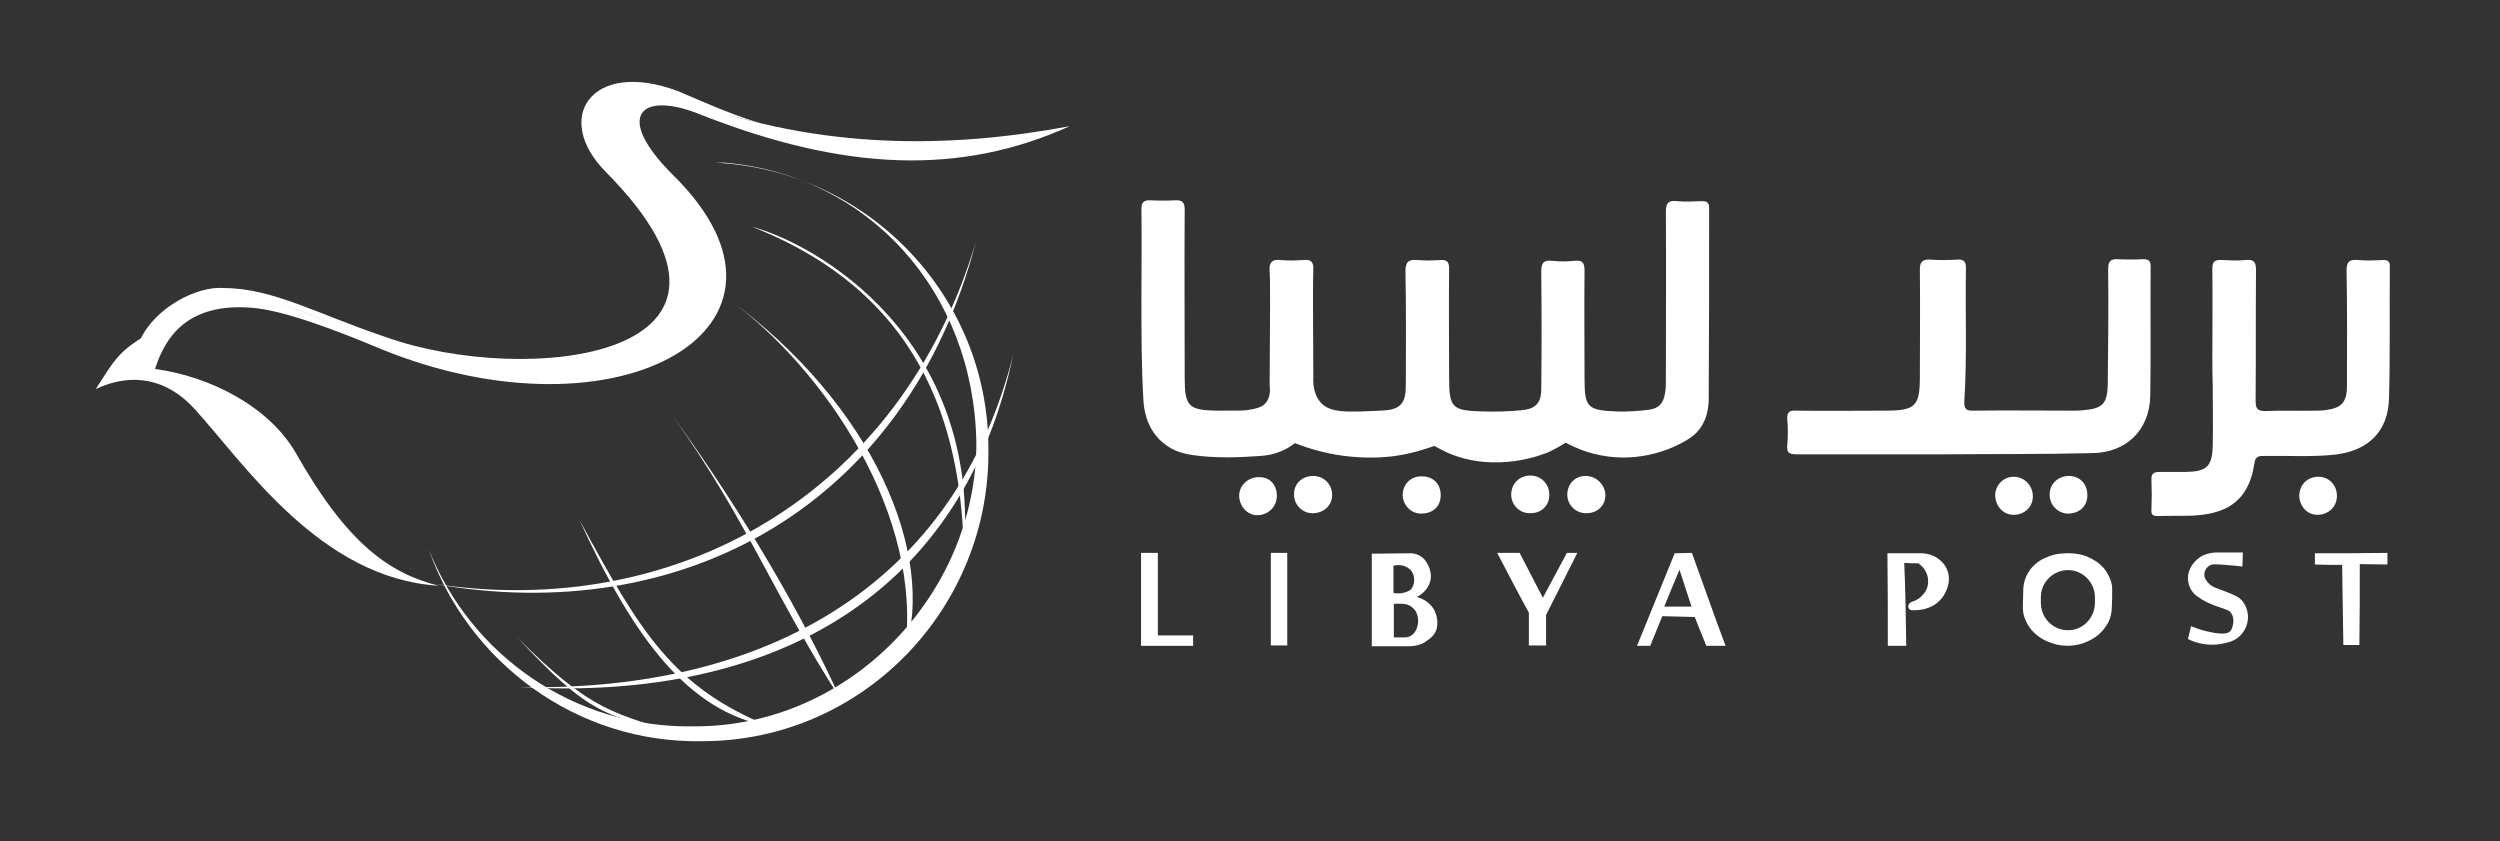 <svg width="624" height="210" viewBox="0 0 624 210" fill="none" xmlns="http://www.w3.org/2000/svg">
    <rect x="0" y="0" width="624" height="210" fill="#333333" stroke="none"/>
    <g clip-path="url(#clip0_37_1895)">
        <mask id="mask0_37_1895" style="mask-type:luminance" maskUnits="userSpaceOnUse" x="178" y="-247" width="525" height="525">
            <path d="M702.7 -246.8H178.5V277.4H702.7V-246.8Z" fill="white"/>
        </mask>
        <g mask="url(#mask0_37_1895)">
            <path d="M284.9 75C284.9 67.4 285 59.9 284.9 52.3C284.9 50.4 285.5 49.9 287.3 50C289.3 50.1 291.3 50.1 293.3 50C295 49.9 295.7 50.4 295.7 52.3C295.6 66.3 295.7 80.4 295.7 94.4C295.7 101.4 296.7 102.4 303.7 102.5C308 102.5 310.2 102.5 311.1 102.4C313.6 102 315 101.7 316 100.5C317.2 99 317 97 316.9 96.2C317 81 317.1 70.1 316.9 67.7C316.9 67.3 316.7 66 317.5 65.3C317.9 64.9 318.6 64.8 319.7 64.9C321.6 65.1 323.6 65 325.5 64.9C326.3 64.8 326.9 64.9 327.3 65.3C327.9 65.9 327.8 66.8 327.8 67.1C327.7 68.9 327.7 79.4 327.8 94C327.6 97.7 328.9 99.6 329.6 100.4C331.9 103.1 336.1 102.9 344.5 102.5C346.7 102.4 348.4 102.2 349.6 101C350.6 100 350.9 98.4 350.9 95.8C350.9 86.5 351 77.1 350.8 67.8C350.8 65.4 351.5 64.7 353.8 64.9C355.7 65.1 357.7 65 359.6 64.9C361.3 64.8 361.7 65.5 361.7 67.1C361.6 76.1 361.7 85 361.7 94C361.7 101.8 362.3 102.5 370.2 102.7C373.4 102.8 376.5 102.7 379.7 102.4C383.2 102.1 384.7 100.7 384.7 97.1C384.8 87.3 384.8 77.5 384.7 67.7C384.7 65.5 385.4 64.9 387.4 65.1C389.2 65.3 391.1 65.3 393 65.1C394.9 64.9 395.5 65.5 395.5 67.5C395.4 76.5 395.5 85.4 395.5 94.4C395.5 101.7 396.2 102.4 403.5 102.7C406.1 102.8 408.8 102.6 411.4 102.3C414 102 415.2 100.7 415.6 98.1C415.8 97 415.8 95.9 415.8 94.9C415.8 80.9 415.9 66.8 415.8 52.8C415.8 50.6 416.5 50 418.5 50.2C420.6 50.4 422.7 50.3 424.8 50.2C426.1 50.2 426.6 50.6 426.6 51.9C426.6 67.3 426.6 82.6 426.5 98C426.5 99.6 426.8 103.7 424.2 107.1C423.4 108.2 422.5 108.9 421.4 109.6C417.2 112.3 408.1 116 397.6 113.2C396 112.8 393.6 112 390.8 110.5C389 111.6 387.5 112.4 386.4 112.9C385.4 113.3 373.5 118.3 361.3 113C359.8 112.3 358.6 111.6 358 111.3C355.5 112.2 352.3 113.2 348.3 113.8C346.9 114 342.8 114.5 337.4 114C331.8 113.5 327 112.1 323.2 110.6C322.7 111 321.9 111.6 320.9 112.1C318.4 113.4 316.1 113.7 314.7 113.8C309.1 114.2 303.4 114.4 297.8 113.6C294.3 113.1 292 112.1 289.7 110C286 106.5 285.5 101.8 285.4 100C284.9 91.4 284.9 83.2 284.9 75Z" fill="white"/>
        </g>
        <mask id="mask1_37_1895" style="mask-type:luminance" maskUnits="userSpaceOnUse" x="178" y="-247" width="525" height="525">
            <path d="M702.7 -246.8H178.5V277.4H702.7V-246.8Z" fill="white"/>
        </mask>
        <g mask="url(#mask1_37_1895)">
            <path d="M485.5 113.4C473.1 113.4 460.8 113.4 448.4 113.4C446.6 113.4 445.9 113 446.1 111.1C446.3 109 446.3 106.8 446.1 104.6C446 102.8 446.7 102.4 448.4 102.5C455.8 102.6 463.2 102.5 470.6 102.5C478.1 102.5 479.2 101.4 479.2 94C479.2 85.1 479.3 76.3 479.2 67.4C479.2 65.3 479.8 64.7 481.9 64.8C484.1 65 486.4 64.9 488.6 64.8C490.2 64.7 490.7 65.3 490.7 66.9C490.5 77.9 491 89 490.3 100C490.2 102.1 490.7 102.6 492.8 102.5C501.1 102.4 509.3 102.5 517.6 102.5C518.4 102.5 519.1 102.5 519.9 102.4C524.8 102 526 100.8 526.1 95.9C526.2 86.3 526.3 76.8 526.2 67.2C526.2 65.3 526.7 64.6 528.6 64.7C530.7 64.8 532.8 64.8 534.9 64.7C536.3 64.7 536.8 65.1 536.8 66.5C536.7 77.3 536.9 88.1 536.7 98.9C536.5 107.4 530.7 113 522.2 113.1C509.9 113.4 497.7 113.3 485.5 113.4Z" fill="white"/>
        </g>
        <mask id="mask2_37_1895" style="mask-type:luminance" maskUnits="userSpaceOnUse" x="178" y="-247" width="525" height="525">
            <path d="M702.7 -246.8H178.5V277.4H702.7V-246.8Z" fill="white"/>
        </mask>
        <g mask="url(#mask2_37_1895)">
            <path d="M552.2 89.1C552.2 81.8 552.3 74.4 552.2 67.1C552.2 65.3 552.8 64.8 554.5 64.9C556.5 65 558.5 65.1 560.5 64.9C562.5 64.7 563.1 65.3 563.1 67.4C563 78.3 563.1 89.2 563 100C563 102.1 563.5 102.6 565.6 102.6C569.7 102.4 573.8 102.6 577.9 102.5C578.7 102.5 579.4 102.5 580.2 102.4C584.4 101.9 585.8 100.5 585.8 96.3C585.8 86.7 585.9 77.2 585.7 67.6C585.7 65.3 586.4 64.7 588.6 64.9C590.7 65.1 592.8 65 594.9 64.9C596.1 64.9 596.5 65.3 596.5 66.5C596.4 77.5 596.6 88.4 596.3 99.4C596.1 107.8 591 112.6 582.6 113.5C576.7 114.1 570.7 113.7 564.8 113.8C563.4 113.8 562.9 114.3 562.7 115.6C561.2 125.9 554.8 128.3 547.3 128.7C544.4 128.8 541.4 128.7 538.5 128.8C537.2 128.8 536.9 128.3 537 127.2C537.1 124.7 537.1 122.3 537 119.8C536.9 118.2 537.6 117.8 539 117.8C541.2 117.8 543.3 117.8 545.5 117.8C550.8 117.7 552.2 116.5 552.3 111.1C552.4 106.2 552.3 101.2 552.3 96.3C552.2 93.7 552.2 91.4 552.2 89.1Z" fill="white"/>
        </g>
        <mask id="mask3_37_1895" style="mask-type:luminance" maskUnits="userSpaceOnUse" x="178" y="-247" width="525" height="525">
            <path d="M702.7 -246.8H178.5V277.4H702.7V-246.8Z" fill="white"/>
        </mask>
        <g mask="url(#mask3_37_1895)">
            <path d="M573.9 123.8C573.9 121.1 575.8 119.1 578.5 119C581.2 118.9 583.3 121 583.3 123.8C583.3 126.4 581.3 128.4 578.6 128.5C576 128.6 574 126.5 573.9 123.8Z" fill="white"/>
        </g>
        <mask id="mask4_37_1895" style="mask-type:luminance" maskUnits="userSpaceOnUse" x="178" y="-247" width="525" height="525">
            <path d="M702.7 -246.8H178.5V277.4H702.7V-246.8Z" fill="white"/>
        </mask>
        <g mask="url(#mask4_37_1895)">
            <path d="M381.8 128.1C379.2 128.1 377.1 125.9 377.2 123.3C377.3 120.6 379.3 118.7 382 118.7C384.7 118.7 386.8 120.9 386.7 123.6C386.7 126.3 384.6 128.2 381.8 128.1Z" fill="white"/>
        </g>
        <mask id="mask5_37_1895" style="mask-type:luminance" maskUnits="userSpaceOnUse" x="178" y="-247" width="525" height="525">
            <path d="M702.7 -246.8H178.5V277.4H702.7V-246.8Z" fill="white"/>
        </mask>
        <g mask="url(#mask5_37_1895)">
            <path d="M318.7 123.8C318.7 126.5 316.5 128.6 313.8 128.6C311.3 128.6 309.3 126.3 309.3 123.7C309.3 121.2 311.5 119.1 314.1 119.1C316.9 119 318.7 120.9 318.7 123.8Z" fill="white"/>
        </g>
        <mask id="mask6_37_1895" style="mask-type:luminance" maskUnits="userSpaceOnUse" x="178" y="-247" width="525" height="525">
            <path d="M702.7 -246.8H178.5V277.4H702.7V-246.8Z" fill="white"/>
        </mask>
        <g mask="url(#mask6_37_1895)">
            <path d="M327.8 118.8C330.5 118.8 332.6 121 332.5 123.7C332.4 126.3 330.3 128.1 327.6 128.1C325 128.1 322.9 125.9 323 123.3C323 120.7 325 118.8 327.8 118.8Z" fill="white"/>
        </g>
        <mask id="mask7_37_1895" style="mask-type:luminance" maskUnits="userSpaceOnUse" x="178" y="-247" width="525" height="525">
            <path d="M702.7 -246.8H178.5V277.4H702.7V-246.8Z" fill="white"/>
        </mask>
        <g mask="url(#mask7_37_1895)">
            <path d="M516.4 118.8C519.2 118.8 521.1 120.9 521 123.8C520.9 126.5 518.9 128.2 516.1 128.2C513.6 128.1 511.6 126 511.6 123.6C511.5 120.8 513.7 118.8 516.4 118.8Z" fill="white"/>
        </g>
        <mask id="mask8_37_1895" style="mask-type:luminance" maskUnits="userSpaceOnUse" x="178" y="-247" width="525" height="525">
            <path d="M702.7 -246.8H178.5V277.4H702.7V-246.8Z" fill="white"/>
        </mask>
        <g mask="url(#mask8_37_1895)">
            <path d="M396 118.8C398.6 118.9 400.8 121.2 400.7 123.8C400.6 126.4 398.5 128.2 395.7 128.1C393.1 128 391.1 125.8 391.2 123.3C391.3 120.6 393.3 118.7 396 118.8Z" fill="white"/>
        </g>
        <mask id="mask9_37_1895" style="mask-type:luminance" maskUnits="userSpaceOnUse" x="178" y="-247" width="525" height="525">
            <path d="M702.7 -246.8H178.5V277.4H702.7V-246.8Z" fill="white"/>
        </mask>
        <g mask="url(#mask9_37_1895)">
            <path d="M507.4 123.9C507.4 126.6 505.2 128.6 502.4 128.5C499.9 128.4 498 126.2 498 123.5C498.1 121 500.1 119 502.6 119C505.3 119 507.4 121.2 507.4 123.9Z" fill="white"/>
        </g>
        <mask id="mask10_37_1895" style="mask-type:luminance" maskUnits="userSpaceOnUse" x="178" y="-247" width="525" height="525">
            <path d="M702.7 -246.8H178.5V277.4H702.7V-246.8Z" fill="white"/>
        </mask>
        <g mask="url(#mask10_37_1895)">
            <path d="M359.6 123.6C359.6 126.3 357.8 128.1 354.9 128.2C352.3 128.3 350.2 126.2 350.1 123.6C350.1 121 352 118.9 354.7 118.9C357.6 118.8 359.6 120.7 359.6 123.6Z" fill="white"/>
        </g>
        <mask id="mask11_37_1895" style="mask-type:luminance" maskUnits="userSpaceOnUse" x="178" y="-247" width="525" height="525">
            <path d="M702.7 -246.8H178.5V277.4H702.7V-246.8Z" fill="white"/>
        </mask>
        <g mask="url(#mask11_37_1895)">
            <path d="M321.3 138H317.2V161.1H321.3V138Z" fill="white"/>
        </g>
        <mask id="mask12_37_1895" style="mask-type:luminance" maskUnits="userSpaceOnUse" x="178" y="-247" width="525" height="525">
            <path d="M702.7 -246.8H178.5V277.4H702.7V-246.8Z" fill="white"/>
        </mask>
        <g mask="url(#mask12_37_1895)">
            <path d="M289 158.6V138H284.8V161.2H286.5H289H297.8V158.6H289Z" fill="white"/>
        </g>
        <mask id="mask13_37_1895" style="mask-type:luminance" maskUnits="userSpaceOnUse" x="178" y="-247" width="525" height="525">
            <path d="M702.7 -246.8H178.5V277.4H702.7V-246.8Z" fill="white"/>
        </mask>
        <g mask="url(#mask13_37_1895)">
            <path d="M358.1 152.5C356.8 149.8 354 149.1 353.6 149C354.1 148.8 355.1 148.2 356 147.1C356.7 146.1 357 145.2 357 145C357.7 142.2 355.7 139.8 355.5 139.6C354.6 138.6 353.3 138.1 352 138.1C348.8 138.1 345.6 138.2 342.4 138.2V161.3C345.5 161.3 348.6 161.3 351.7 161.3C352.6 161.3 353.4 161.2 354.3 160.9C354.9 160.7 355.6 160.4 356.2 159.9C356.8 159.5 357.8 158.8 358.4 157.5C359.3 155.2 358.3 152.9 358.1 152.5ZM352.4 142.7C353.3 144 353.1 146 352.2 147.1C352 147.3 351.7 147.5 351.4 147.6C350 148.2 348.7 148.2 347.8 148V141.2C348.3 141.1 350 140.7 351.5 141.8C352.1 142.2 352.4 142.6 352.4 142.7ZM352.3 158.6C351.7 159 351.1 159.1 350.6 159.1C349.7 159.1 348.8 159.1 347.9 159.1V150.7C348.5 150.7 349.1 150.7 349.7 150.7C350.4 150.7 351.7 150.8 352.6 151.7C354.6 153.3 354.3 157.3 352.3 158.6Z" fill="white"/>
        </g>
        <mask id="mask14_37_1895" style="mask-type:luminance" maskUnits="userSpaceOnUse" x="178" y="-247" width="525" height="525">
            <path d="M702.7 -246.8H178.5V277.4H702.7V-246.8Z" fill="white"/>
        </mask>
        <g mask="url(#mask14_37_1895)">
            <path d="M373.7 138H379.3C381.2 141.7 383.2 145.5 385.1 149.2C387.1 145.5 389.1 141.7 391.1 138H393.7C391.1 143.2 388.5 148.3 385.9 153.5C385.9 156 385.9 158.6 385.9 161.1H381.6C381.6 158.4 381.6 155.7 381.6 152.9C378.9 148 376.3 143 373.7 138Z" fill="white"/>
        </g>
        <mask id="mask15_37_1895" style="mask-type:luminance" maskUnits="userSpaceOnUse" x="178" y="-247" width="525" height="525">
            <path d="M702.7 -246.8H178.5V277.4H702.7V-246.8Z" fill="white"/>
        </mask>
        <g mask="url(#mask15_37_1895)">
            <path d="M422.3 138C420.9 138 419.4 138.1 418 138.1C414.9 145.8 411.7 153.5 408.6 161.2C409.7 161.2 410.8 161.2 411.9 161.2C412.9 158.7 413.9 156.3 414.9 153.8C417.6 153.9 420.3 153.9 423 154C424 156.4 424.9 158.8 425.9 161.2C427.5 161.2 429.1 161.2 430.7 161.2C427.8 153.5 425.1 145.7 422.3 138ZM415.4 151.4C416.7 148.3 417.9 145.2 419.2 142.2C420.2 145.3 421.2 148.3 422.2 151.4C420 151.4 417.7 151.4 415.4 151.4Z" fill="white"/>
        </g>
        <mask id="mask16_37_1895" style="mask-type:luminance" maskUnits="userSpaceOnUse" x="178" y="-247" width="525" height="525">
            <path d="M702.7 -246.8H178.5V277.4H702.7V-246.8Z" fill="white"/>
        </mask>
        <g mask="url(#mask16_37_1895)">
            <path d="M475.8 161.2H471.2C471.2 153.5 471.2 145.8 471.1 138.1C473.9 138.1 476.8 138.1 479.6 138.1C480.3 138.1 481.4 138.2 482.7 138.8C483.1 139 485.1 140 486 142.2C487.5 145.8 484.8 149.2 484.6 149.4C481.9 152.7 477.5 152.3 477.1 152.3C477 152.3 476.6 152.2 476.4 151.8C476.2 151.4 476.4 151 476.4 150.9C476.7 150.3 477.3 150.2 477.8 150C477.8 150 479.5 149.4 480.6 147.6C481.6 146 481.2 144.1 481.1 143.8C480.6 141.8 479.1 140.8 478.8 140.6C477.6 140.6 476.5 140.6 475.3 140.5C475.6 147.4 475.7 154.3 475.8 161.2Z" fill="white"/>
        </g>
        <mask id="mask17_37_1895" style="mask-type:luminance" maskUnits="userSpaceOnUse" x="178" y="-247" width="525" height="525">
            <path d="M702.7 -246.8H178.5V277.4H702.7V-246.8Z" fill="white"/>
        </mask>
        <g mask="url(#mask17_37_1895)">
            <path d="M525 141.7C523.5 140 521.7 139.3 520.9 138.9C518 137.8 515.5 138.1 514.2 138.2C513.3 138.3 512.1 138.5 510.6 139.2C509.8 139.5 508.1 140.4 506.7 142.2C506.7 142.3 506.6 142.3 506.6 142.4C505.5 143.9 505 145.7 505 147.5L504.9 151.7C504.9 152.3 505 152.8 505.1 153.4C505.3 154.2 505.7 155.2 506.3 156.2C508.3 159.3 511.4 160.3 512.4 160.6C513.2 160.9 516.7 161.9 520.6 160.3C521.5 159.9 523.8 159 525.5 156.5C525.8 156.1 526.1 155.6 526.3 155.2C526.8 154.1 527.1 152.9 527.1 151.7C527.2 150.2 527.2 148.7 527.2 147.2C527.2 146.4 527.1 145.6 526.8 144.8C526.4 143.8 525.9 142.7 525 141.7ZM516.1 157.3C512.4 157.3 509.4 154.2 509.4 150.5V149C509.4 145.3 512.5 142.3 516.2 142.3C519.9 142.3 522.9 145.4 522.9 149.1V150.6C522.8 154.3 519.8 157.4 516.1 157.3Z" fill="white"/>
        </g>
        <mask id="mask18_37_1895" style="mask-type:luminance" maskUnits="userSpaceOnUse" x="178" y="-247" width="525" height="525">
            <path d="M702.7 -246.8H178.5V277.4H702.7V-246.8Z" fill="white"/>
        </mask>
        <g mask="url(#mask18_37_1895)">
            <path d="M559.8 138.2L559.7 141.4C558.7 141.3 557.2 141.1 555.4 141C552.9 140.8 552.1 140.7 551.3 141.3C551.2 141.3 550.2 142.2 550.2 143.4C550.2 144.4 550.8 145.1 551.2 145.5C552.1 146.5 553 146.7 555.1 147.5C557.4 148.4 558.6 148.9 559.3 149.6C561.1 151.3 561.1 153.8 561.1 154C561.1 156.3 559.9 157.9 559.3 158.5C557.8 160.1 556 160.4 554.5 160.7C550.8 161.4 547.7 160.3 546.1 159.5C546.4 158.4 546.6 157.4 546.9 156.3C548.7 157 550.2 157.5 551.4 157.7C555.3 158.6 556.2 157.9 556.5 157.7C557.1 157.2 557.2 156.5 557.3 156.1C557.6 155.1 557.5 153.8 556.8 152.9C556.4 152.3 555.9 152.3 554.4 151.7C552.3 151 550.7 150.4 549.1 149.3C548.2 148.7 547.6 148.3 547.1 147.5C546.1 146.1 546 144.4 546.2 143.3C546.5 141.8 547.4 140.4 548.8 139.3C550.1 138.3 551.8 137.9 553.4 137.9H559.8V138.2Z" fill="white"/>
        </g>
        <mask id="mask19_37_1895" style="mask-type:luminance" maskUnits="userSpaceOnUse" x="178" y="-247" width="525" height="525">
            <path d="M702.7 -246.8H178.5V277.4H702.7V-246.8Z" fill="white"/>
        </mask>
        <g mask="url(#mask19_37_1895)">
            <path d="M577.9 138.1C583.9 138.1 589.9 138.1 595.9 138V140.9L589 140.8C589 147.5 589 154.3 588.9 161H584.9L584.6 141C582.3 141 580.1 141 577.8 140.9V138.1H577.9Z" fill="white"/>
        </g>
        <path fill-rule="evenodd" clip-rule="evenodd" d="M35 84.8C38.7 76.8 49.2 71.3 55.9 71.9C68.2 71.9 79.9 78.7 96.5 84.2C131 96.5 197.5 89.8 151.3 43C137.8 29.5 147.6 14.7 169.1 22.7C176.5 25.8 184.5 29.5 191.9 31.3L170.3 25.8C156.2 20.3 150 27 164.2 41.8C200.5 80.5 149.4 110.6 93.4 85.4C81.8 80.5 70.7 75 62.7 74.4C47.3 73.2 39.3 81.2 37.5 89.2L35 84.8Z" fill="white"/>
        <path fill-rule="evenodd" clip-rule="evenodd" d="M48.5 102C41.7 94.6 33.1 92.8 23.9 97.1C28.2 90.4 29.5 87.9 35.6 84.2C39.3 76.8 48.5 73.1 54.7 73.1C67.6 72.5 83 81.7 99.6 87.2C136.6 99 201.2 90.4 155 43.7C141.5 29.6 149.4 17.3 171.6 25.3C205.5 37.6 237.5 37 267 31.5C240 43.7 211 43 174.1 28.3C159.9 22.8 153.2 28.9 167.9 43.6C206.7 81.7 154.4 111.2 95.3 87.2C83.6 82.3 70.7 77.4 62.7 76.8C46.7 75.6 41.2 84.2 38.7 92.1C52.2 93.9 67 101.3 73.8 113C86.7 135.8 97.2 143.1 109.5 146.2C79.9 144.4 60.9 115.6 48.5 102Z" fill="white"/>
        <path fill-rule="evenodd" clip-rule="evenodd" d="M240.6 138.3C244.9 84.2 203.7 60.9 187.7 56.6C233.2 74.4 240 111.3 240.6 138.3Z" fill="white"/>
        <path fill-rule="evenodd" clip-rule="evenodd" d="M192 181.3C171.7 177.6 158.1 159.2 144.6 129.7C159.9 158 168 171.5 192 181.3Z" fill="white"/>
        <path fill-rule="evenodd" clip-rule="evenodd" d="M225.8 162.9C233.8 138.3 217.8 100.8 181.5 74.4C206.1 92.2 230.7 129.1 225.8 162.9Z" fill="white"/>
        <path fill-rule="evenodd" clip-rule="evenodd" d="M180.9 40.6C216.6 43.7 243.1 72.6 243.7 110.6C243.7 148.1 212.3 181.3 173.5 181.3C143.3 181.9 117.5 163.5 107 137.1C116.9 165.3 143.9 185.6 175.3 185C215.3 185 247.3 151.8 246.7 111.9C246.7 73.8 216.5 42.4 178.4 40.6H180.9Z" fill="white"/>
        <path fill-rule="evenodd" clip-rule="evenodd" d="M172.3 183.8C150.8 178.9 147.1 178.3 129.2 159.2C147.6 177.6 153.2 178.2 172.3 183.8Z" fill="white"/>
        <path fill-rule="evenodd" clip-rule="evenodd" d="M209.8 174.5C200.6 154.2 185.8 128.4 167.9 103.8C186.4 129.7 193.2 148.7 209.8 174.5Z" fill="white"/>
        <path fill-rule="evenodd" clip-rule="evenodd" d="M108.2 145.7C169.8 156.8 226.4 126.7 243.6 60.3C224.6 124.2 168 154.9 108.2 145.7Z" fill="white"/>
        <path fill-rule="evenodd" clip-rule="evenodd" d="M129.8 171.5C194.4 175.2 240.6 147.5 252.9 88.5C238.7 145 192.6 172.7 129.8 171.5Z" fill="white"/>
    </g>
    <defs>
        <clipPath id="clip0_37_1895">
            <rect width="623.5" height="209.1" fill="white"/>
        </clipPath>
    </defs>
</svg>
